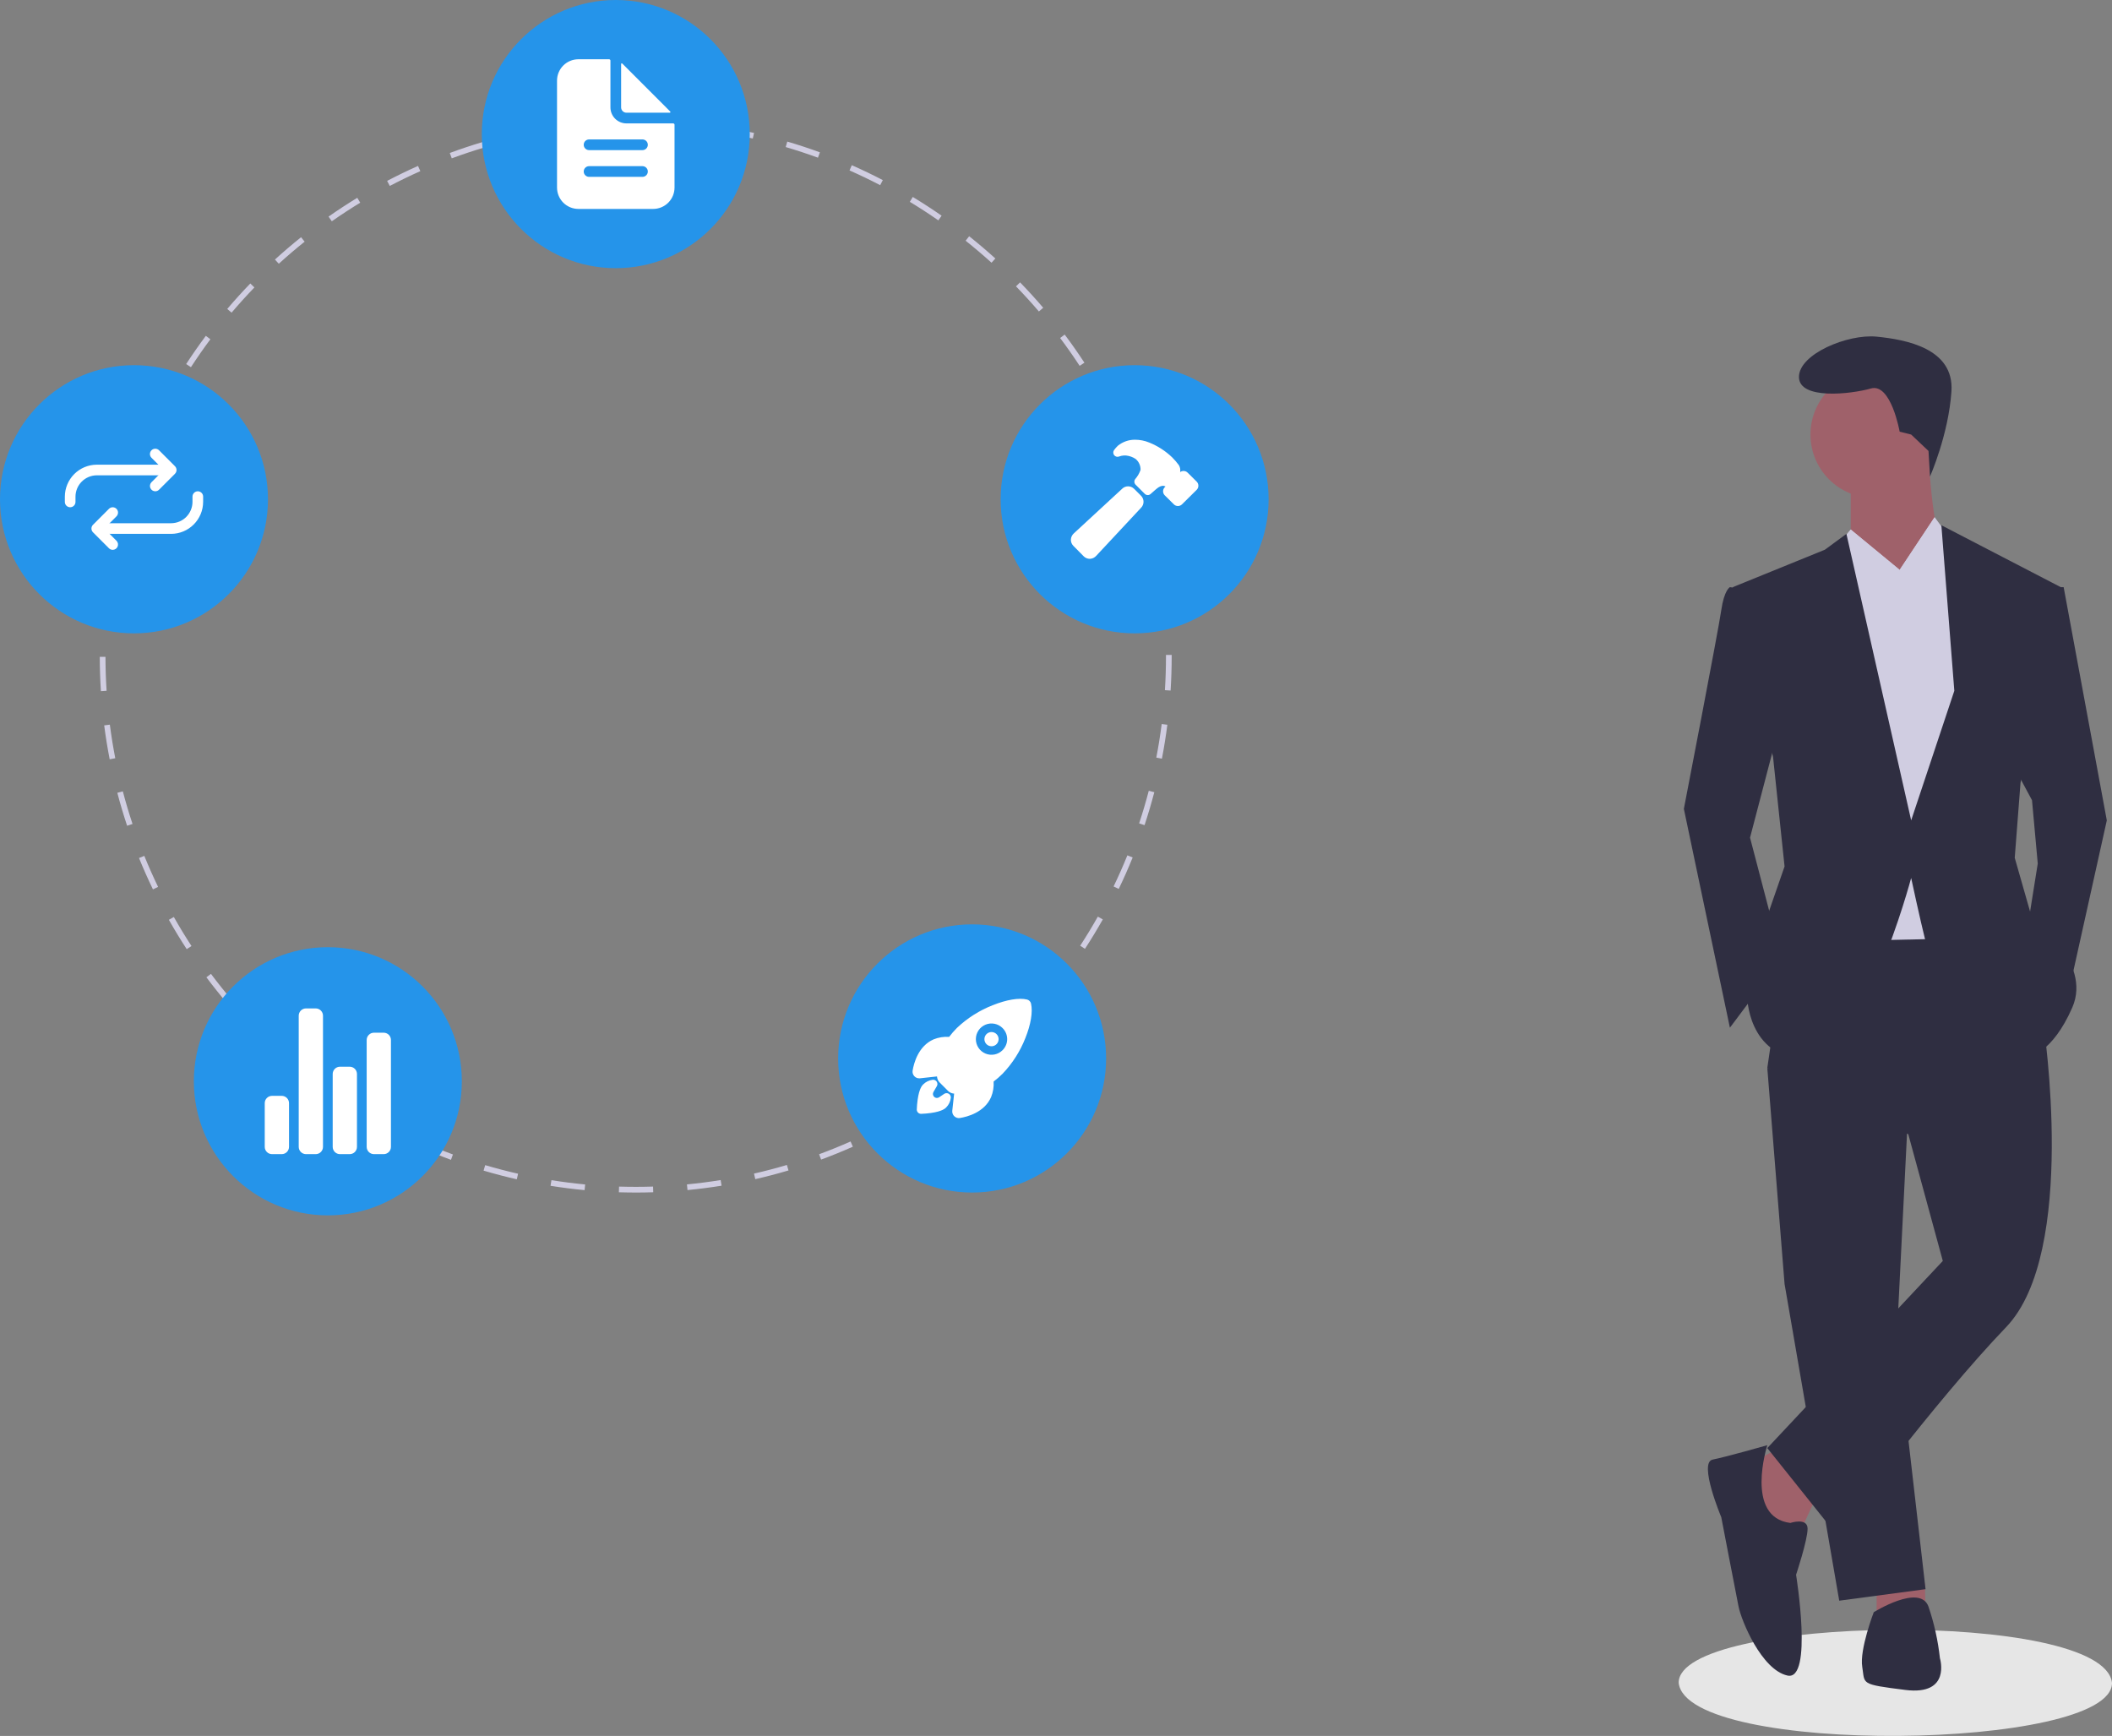 <svg width="528" height="434" viewBox="0 0 528 434" fill="none" xmlns="http://www.w3.org/2000/svg">
<rect x="0" y="0" width="528" height="434" fill="#808080" stroke="none"/>
<g clip-path="url(#clip0_211_792)">
<path d="M528 420.731C528.161 437.639 421.697 439.189 419.669 420.732C419.508 403.825 525.972 402.275 528 420.731Z" fill="#E6E6E6"/>
<path d="M444.703 362.033L436.791 366.352L441.826 382.909L449.738 383.629L454.054 374.271L444.703 362.033Z" fill="#9F616A"/>
<path d="M469.159 395.147V403.065L481.387 402.345L481.216 395.824L469.159 395.147Z" fill="#9F616A"/>
<path d="M441.826 267.011L446.142 321.001L459.808 400.186L481.387 397.306L474.194 334.678L477.072 277.089L441.826 267.011Z" fill="#2F2E41"/>
<path d="M499.369 226.699L447.58 227.419L441.826 267.011L477.071 283.568L485.703 315.242L441.826 362.033L459.089 383.629C459.089 383.629 483.545 350.516 501.527 331.799C519.51 313.083 510.878 256.213 510.878 256.213L499.369 226.699Z" fill="#2F2E41"/>
<path d="M468.44 124.479C477.179 124.479 484.264 117.388 484.264 108.642C484.264 99.895 477.179 92.805 468.44 92.805C459.7 92.805 452.615 99.895 452.615 108.642C452.615 117.388 459.7 124.479 468.44 124.479Z" fill="#9F616A"/>
<path d="M462.686 119.439V135.276L473.475 152.553C473.475 152.553 490.019 140.316 486.422 137.436C482.826 134.557 482.106 112.241 482.106 112.241L462.686 119.439Z" fill="#9F616A"/>
<path d="M462.686 132.397L451.896 145.354L456.212 235.337L490.019 234.617L495.773 156.153L488.58 135.996L483.646 129.278L474.914 142.475L462.686 132.397Z" fill="#D0CDE1"/>
<path d="M445.422 179.188L437.51 209.422L445.422 239.657L432.475 256.933L420.966 202.224C420.966 202.224 429.598 157.592 430.317 152.553C431.036 147.514 432.475 146.794 432.475 146.794L438.229 147.514L445.422 179.188Z" fill="#2F2E41"/>
<path d="M502.965 190.705L508.001 200.064L509.44 215.901L506.562 233.897L516.632 250.455L526.702 205.103L515.913 146.794H511.597L502.965 190.705Z" fill="#2F2E41"/>
<path d="M441.826 361.313C441.826 361.313 431.756 364.193 428.159 364.913C424.563 365.633 430.317 379.31 430.317 379.31C430.317 379.31 433.914 398.026 434.633 401.626C435.352 405.225 440.387 417.463 446.861 418.902C453.335 420.342 449.019 393.707 449.019 393.707C449.019 393.707 451.896 385.069 451.896 382.189C451.896 379.31 447.58 380.75 447.58 380.75C436.072 379.31 441.826 361.313 441.826 361.313Z" fill="#2F2E41"/>
<path d="M465.563 416.743C466.282 421.062 464.843 421.062 476.352 422.502C487.861 423.942 484.984 414.583 484.984 414.583C484.502 410.172 483.538 405.826 482.106 401.626C479.949 395.867 468.44 403.066 468.44 403.066C468.44 403.066 464.843 412.424 465.563 416.743Z" fill="#2F2E41"/>
<path d="M482.125 112.744L482.5 119.146C482.5 119.146 487.141 108.642 487.861 97.844C488.58 87.046 476.352 84.886 469.159 84.166C461.966 83.446 449.738 88.485 449.738 94.244C449.738 100.003 462.686 98.563 467.721 97.124C472.756 95.684 474.914 107.922 474.914 107.922L477.791 108.642L482.125 112.744Z" fill="#2F2E41"/>
<path d="M458.44 137.495L462.686 132.397L474.913 142.475L462.686 151.113L458.44 137.495Z" fill="#D0CDE1"/>
<path d="M488.58 135.996L483.545 129.518L474.913 142.475L485.703 150.394L488.58 135.996Z" fill="#D0CDE1"/>
<path d="M443.264 189.266L446.142 216.621L440.387 233.178L436.791 249.015C436.791 249.015 436.791 264.132 451.177 264.852C465.562 265.572 477.79 219.5 477.79 219.5C477.79 219.5 479.948 229.579 481.387 235.337C482.826 241.096 507.281 264.132 507.281 264.132C507.281 264.132 513.036 263.412 518.071 251.894C523.106 240.377 508.001 229.579 508.001 229.579L503.685 214.461L505.124 195.745L515.194 146.794L485.343 131.317L488.58 172.709L477.791 205.103L461.606 133.477L456.212 137.436L433.194 146.794L443.264 189.266Z" fill="#2F2E41"/>
<path d="M158.993 298.147C157.571 298.135 156.132 298.126 154.719 298.082L154.763 296.656C156.162 296.699 157.591 296.719 158.994 296.72C160.402 296.72 161.837 296.697 163.261 296.651L163.307 298.076C161.867 298.123 160.417 298.147 158.993 298.147ZM146.151 297.544C143.313 297.275 140.448 296.911 137.634 296.462L137.859 295.053C140.643 295.498 143.478 295.858 146.285 296.124L146.151 297.544ZM171.874 297.529L171.738 296.109C174.545 295.84 177.38 295.476 180.164 295.027L180.391 296.436C177.576 296.889 174.711 297.257 171.874 297.529ZM129.203 294.834C126.424 294.203 123.629 293.473 120.894 292.665L121.298 291.297C124.004 292.097 126.769 292.819 129.518 293.442L129.203 294.834ZM188.819 294.798L188.503 293.408C191.258 292.779 194.023 292.054 196.72 291.252L197.126 292.62C194.399 293.43 191.604 294.163 188.819 294.798ZM112.742 289.965C110.061 288.979 107.378 287.894 104.769 286.738L105.346 285.435C107.927 286.577 110.58 287.651 113.233 288.626L112.742 289.965ZM205.274 289.909L204.781 288.57C207.417 287.599 210.062 286.525 212.641 285.38L213.219 286.684C210.612 287.842 207.939 288.927 205.274 289.909ZM97.023 283.005C94.501 281.687 91.981 280.266 89.535 278.782L90.275 277.562C92.694 279.031 95.187 280.436 97.683 281.74L97.023 283.005ZM220.943 282.953L220.283 281.688C222.774 280.385 225.26 278.98 227.674 277.513L228.414 278.732C225.975 280.215 223.461 281.635 220.943 282.953ZM82.335 274.089C79.999 272.457 77.683 270.726 75.451 268.946L76.34 267.83C78.548 269.592 80.839 271.304 83.151 272.919L82.335 274.089ZM235.602 274.038L234.785 272.869C237.097 271.253 239.385 269.541 241.587 267.78L242.477 268.895C240.251 270.674 237.938 272.404 235.602 274.038ZM68.91 263.373C66.797 261.454 64.721 259.443 62.738 257.397L63.761 256.404C65.723 258.428 67.778 260.417 69.868 262.317L68.91 263.373ZM249.011 263.323L248.052 262.267C250.138 260.372 252.191 258.381 254.156 256.352L255.179 257.344C253.194 259.395 251.118 261.407 249.011 263.323ZM56.96 251.042C55.11 248.871 53.307 246.614 51.599 244.332L52.74 243.476C54.43 245.734 56.214 247.968 58.044 250.115L56.96 251.042ZM260.956 250.982L259.871 250.057C261.701 247.908 263.485 245.672 265.175 243.411L266.316 244.265C264.609 246.55 262.805 248.811 260.956 250.982ZM46.678 237.294C45.119 234.904 43.618 232.436 42.218 229.958L43.459 229.256C44.844 231.707 46.329 234.149 47.872 236.514L46.678 237.294ZM271.239 237.216L270.045 236.438C271.588 234.069 273.073 231.622 274.459 229.166L275.7 229.866C274.3 232.35 272.799 234.823 271.239 237.216ZM38.237 222.353C36.997 219.786 35.825 217.147 34.755 214.51L36.075 213.974C37.135 216.582 38.294 219.192 39.521 221.732L38.237 222.353ZM279.682 222.242L278.399 221.622C279.625 219.078 280.785 216.461 281.845 213.84L283.166 214.375C282.094 217.024 280.922 219.671 279.682 222.242ZM31.78 206.449C30.878 203.739 30.054 200.968 29.331 198.211L30.71 197.849C31.425 200.576 32.24 203.318 33.132 205.998L31.78 206.449ZM286.136 206.298L284.783 205.849C285.67 203.172 286.482 200.429 287.195 197.697L288.575 198.058C287.853 200.82 287.033 203.592 286.136 206.298ZM27.419 189.834C26.874 187.035 26.413 184.182 26.049 181.352L27.463 181.169C27.823 183.969 28.279 186.792 28.818 189.561L27.419 189.834ZM290.477 189.677L289.078 189.407C289.613 186.639 290.066 183.815 290.423 181.012L291.837 181.193C291.476 184.026 291.018 186.88 290.477 189.677ZM25.225 172.799C25.042 169.956 24.948 167.066 24.945 164.209L26.37 164.208C26.373 167.035 26.467 169.894 26.648 172.707L25.225 172.799ZM292.651 172.64L291.229 172.549C291.406 169.739 291.496 166.879 291.496 164.052L291.495 163.739H292.921L292.921 164.047C292.921 166.909 292.83 169.798 292.651 172.64ZM26.628 155.71L25.205 155.622C25.382 152.773 25.652 149.895 26.009 147.067L27.423 147.246C27.07 150.044 26.803 152.892 26.628 155.71ZM291.209 155.242C291.024 152.422 290.746 149.575 290.384 146.781L291.797 146.597C292.163 149.422 292.445 152.298 292.632 155.149L291.209 155.242ZM28.758 138.851L27.359 138.581C27.896 135.781 28.533 132.961 29.251 130.199L30.63 130.558C29.92 133.291 29.29 136.08 28.758 138.851ZM289.018 138.391C288.475 135.619 287.834 132.831 287.116 130.105L288.494 129.741C289.221 132.497 289.867 135.315 290.417 138.116L289.018 138.391ZM33.033 122.404L31.68 121.956C32.575 119.246 33.571 116.527 34.641 113.875L35.962 114.409C34.904 117.033 33.919 119.722 33.033 122.404ZM284.686 121.959C283.791 119.281 282.797 116.599 281.733 113.987L283.053 113.448C284.129 116.089 285.133 118.8 286.037 121.506L284.686 121.959ZM39.401 106.622L38.116 106.003C39.352 103.431 40.689 100.864 42.089 98.374L43.331 99.074C41.946 101.537 40.624 104.076 39.401 106.622ZM278.279 106.233C277.051 103.699 275.724 101.17 274.332 98.713L275.572 98.01C276.979 100.492 278.321 103.05 279.561 105.61L278.279 106.233ZM47.737 91.796L46.542 91.019C48.097 88.627 49.75 86.254 51.456 83.965L52.599 84.817C50.911 87.082 49.275 89.43 47.737 91.796ZM269.91 91.461C268.368 89.103 266.727 86.763 265.033 84.504L266.173 83.647C267.886 85.931 269.544 88.297 271.103 90.679L269.91 91.461ZM57.895 78.165L56.809 77.241C58.655 75.067 60.596 72.925 62.577 70.873L63.602 71.864C61.642 73.894 59.722 76.014 57.895 78.165ZM259.722 77.871C257.889 75.726 255.962 73.613 253.997 71.588L255.019 70.594C257.006 72.64 258.952 74.776 260.804 76.944L259.722 77.871ZM69.698 65.941L68.739 64.887C70.848 62.964 73.044 61.086 75.267 59.306L76.158 60.42C73.959 62.181 71.785 64.039 69.698 65.941ZM247.883 65.682C245.792 63.789 243.613 61.937 241.404 60.178L242.292 59.061C244.524 60.839 246.727 62.711 248.839 64.625L247.883 65.682ZM82.954 55.323L82.136 54.155C84.468 52.519 86.885 50.938 89.318 49.454L90.06 50.672C87.653 52.14 85.261 53.705 82.954 55.323ZM234.588 55.096C232.267 53.48 229.869 51.92 227.458 50.461L228.196 49.24C230.632 50.715 233.057 52.291 235.402 53.925L234.588 55.096ZM97.446 46.487L96.784 45.224C99.304 43.901 101.901 42.643 104.503 41.483L105.083 42.786C102.509 43.933 99.939 45.179 97.446 46.487ZM220.045 46.292C217.542 44.988 214.963 43.748 212.378 42.607L212.954 41.302C215.566 42.455 218.173 43.708 220.704 45.026L220.045 46.292ZM112.939 39.586L112.444 38.248C115.117 37.259 117.857 36.344 120.59 35.528L120.997 36.896C118.294 37.702 115.583 38.607 112.939 39.586ZM204.487 39.425C201.838 38.455 199.124 37.559 196.42 36.763L196.822 35.394C199.555 36.199 202.299 37.104 204.977 38.085L204.487 39.425ZM129.212 34.731L128.894 33.341C131.667 32.705 134.502 32.151 137.32 31.693L137.549 33.101C134.76 33.554 131.955 34.102 129.212 34.731ZM188.197 34.627C185.449 34.007 182.642 33.469 179.854 33.027L180.077 31.617C182.895 32.065 185.732 32.609 188.51 33.236L188.197 34.627ZM145.973 32.009L145.835 30.59C148.665 30.315 151.548 30.127 154.402 30.032L154.45 31.458C151.625 31.552 148.773 31.738 145.973 32.009ZM171.426 31.965C168.622 31.703 165.769 31.527 162.948 31.443L162.99 30.018C165.841 30.103 168.724 30.28 171.558 30.545L171.426 31.965Z" fill="#D0CDE1"/>
<path d="M153.944 67.047C172.444 67.047 187.441 52.038 187.441 33.524C187.441 15.009 172.444 0 153.944 0C135.444 0 120.447 15.009 120.447 33.524C120.447 52.038 135.444 67.047 153.944 67.047Z" fill="#2594EA"/>
<path d="M283.656 158.346C302.156 158.346 317.153 143.337 317.153 124.822C317.153 106.308 302.156 91.299 283.656 91.299C265.156 91.299 250.159 106.308 250.159 124.822C250.159 143.337 265.156 158.346 283.656 158.346Z" fill="#2594EA"/>
<path d="M243.032 298.147C261.532 298.147 276.529 283.138 276.529 264.623C276.529 246.108 261.532 231.099 243.032 231.099C224.532 231.099 209.535 246.108 209.535 264.623C209.535 283.138 224.532 298.147 243.032 298.147Z" fill="#2594EA"/>
<path d="M81.961 303.853C100.461 303.853 115.458 288.844 115.458 270.329C115.458 251.814 100.461 236.805 81.961 236.805C63.461 236.805 48.464 251.814 48.464 270.329C48.464 288.844 63.461 303.853 81.961 303.853Z" fill="#2594EA"/>
<path d="M33.497 158.346C51.997 158.346 66.994 143.337 66.994 124.822C66.994 106.308 51.997 91.299 33.497 91.299C14.997 91.299 0 106.308 0 124.822C0 143.337 14.997 158.346 33.497 158.346Z" fill="#2594EA"/>
<path d="M168.299 30.851H156.615C155.552 30.851 154.533 30.429 153.782 29.677C153.031 28.925 152.609 27.905 152.609 26.842V15.149C152.609 15.105 152.6 15.061 152.583 15.021C152.567 14.98 152.542 14.943 152.511 14.912C152.48 14.881 152.443 14.857 152.403 14.84C152.362 14.823 152.319 14.815 152.275 14.815H144.597C143.18 14.815 141.822 15.378 140.82 16.38C139.818 17.383 139.256 18.742 139.256 20.16V46.887C139.256 48.305 139.818 49.665 140.82 50.667C141.822 51.67 143.18 52.233 144.597 52.233H163.291C164.708 52.233 166.066 51.67 167.068 50.667C168.07 49.665 168.633 48.305 168.633 46.887V31.185C168.633 31.141 168.624 31.098 168.607 31.057C168.59 31.017 168.566 30.98 168.535 30.949C168.504 30.918 168.467 30.893 168.426 30.876C168.386 30.86 168.343 30.851 168.299 30.851ZM160.621 44.215H147.268C146.913 44.215 146.574 44.074 146.323 43.823C146.073 43.573 145.932 43.233 145.932 42.878C145.932 42.524 146.073 42.184 146.323 41.933C146.574 41.683 146.913 41.542 147.268 41.542H160.621C160.975 41.542 161.314 41.683 161.565 41.933C161.815 42.184 161.956 42.524 161.956 42.878C161.956 43.233 161.815 43.573 161.565 43.823C161.314 44.074 160.975 44.215 160.621 44.215ZM160.621 37.533H147.268C146.913 37.533 146.574 37.392 146.323 37.141C146.073 36.891 145.932 36.551 145.932 36.196C145.932 35.842 146.073 35.502 146.323 35.251C146.574 35.001 146.913 34.86 147.268 34.86H160.621C160.975 34.86 161.314 35.001 161.565 35.251C161.815 35.502 161.956 35.842 161.956 36.196C161.956 36.551 161.815 36.891 161.565 37.141C161.314 37.392 160.975 37.533 160.621 37.533Z" fill="white"/>
<path d="M167.566 27.893L155.564 15.882C155.541 15.859 155.511 15.843 155.479 15.836C155.446 15.83 155.413 15.833 155.383 15.846C155.352 15.859 155.326 15.88 155.308 15.907C155.289 15.935 155.28 15.967 155.279 16V26.842C155.279 27.196 155.42 27.536 155.671 27.787C155.921 28.037 156.261 28.178 156.615 28.178H167.448C167.481 28.178 167.513 28.168 167.541 28.15C167.568 28.131 167.589 28.105 167.602 28.075C167.614 28.044 167.618 28.011 167.611 27.979C167.605 27.946 167.589 27.917 167.566 27.893Z" fill="white"/>
<path d="M247.877 258.019C247.466 258.019 247.069 258.162 246.751 258.423C246.434 258.684 246.217 259.047 246.137 259.45C246.057 259.853 246.119 260.272 246.313 260.634C246.507 260.996 246.82 261.28 247.2 261.437C247.579 261.594 248.001 261.615 248.394 261.496C248.787 261.376 249.127 261.124 249.355 260.782C249.583 260.44 249.685 260.03 249.645 259.621C249.604 259.212 249.423 258.829 249.133 258.539C248.968 258.374 248.772 258.243 248.557 258.154C248.341 258.065 248.11 258.019 247.877 258.019Z" fill="white"/>
<path d="M257.76 250.915V250.909C257.704 250.662 257.58 250.436 257.402 250.256C257.224 250.076 257 249.949 256.754 249.89C254.772 249.406 251.654 249.922 248.198 251.307C244.876 252.599 241.836 254.526 239.247 256.979C238.54 257.683 237.884 258.435 237.282 259.231C235.952 259.139 234.62 259.353 233.386 259.857C229.546 261.549 228.449 265.878 228.157 267.655C228.115 267.907 228.131 268.166 228.205 268.411C228.279 268.656 228.409 268.881 228.584 269.068C228.759 269.255 228.975 269.399 229.214 269.488C229.454 269.578 229.711 269.611 229.965 269.585H229.974L234.252 269.118C234.257 269.173 234.263 269.222 234.268 269.268C234.323 269.79 234.556 270.277 234.927 270.648L237.014 272.738C237.384 273.11 237.871 273.343 238.392 273.398L238.535 273.413L238.069 277.689V277.698C238.047 277.916 238.067 278.135 238.13 278.345C238.192 278.554 238.295 278.749 238.433 278.919C238.57 279.088 238.74 279.229 238.932 279.333C239.124 279.437 239.335 279.502 239.552 279.525C239.603 279.53 239.655 279.533 239.706 279.533C239.799 279.533 239.891 279.526 239.982 279.511C241.768 279.223 246.091 278.139 247.777 274.275C248.276 273.044 248.491 271.717 248.405 270.391C249.204 269.79 249.958 269.133 250.663 268.424C253.113 265.858 255.04 262.84 256.337 259.537C257.714 256.118 258.232 252.974 257.76 250.915ZM250.639 262.555C250.093 263.103 249.397 263.476 248.639 263.627C247.88 263.778 247.094 263.701 246.38 263.406C245.666 263.11 245.055 262.609 244.625 261.966C244.195 261.323 243.965 260.566 243.965 259.793C243.965 259.019 244.194 258.262 244.623 257.619C245.052 256.975 245.662 256.474 246.376 256.177C247.09 255.881 247.876 255.803 248.635 255.953C249.393 256.104 250.09 256.476 250.637 257.023L250.639 257.026C251.372 257.748 251.788 258.732 251.796 259.761C251.804 260.79 251.403 261.781 250.681 262.514L250.639 262.555Z" fill="white"/>
<path d="M236.775 273.306C236.518 273.274 236.257 273.337 236.043 273.483C235.618 273.774 235.191 274.062 234.76 274.342C234.573 274.462 234.351 274.517 234.13 274.495C233.908 274.474 233.7 274.379 233.539 274.226C233.378 274.072 233.273 273.869 233.241 273.649C233.209 273.428 233.252 273.204 233.364 273.011L234.172 271.613C234.287 271.444 234.352 271.245 234.357 271.04C234.362 270.835 234.309 270.633 234.202 270.458C234.096 270.283 233.941 270.142 233.757 270.053C233.573 269.964 233.367 269.93 233.163 269.955C232.266 270.068 231.433 270.477 230.794 271.117C230.55 271.361 229.81 272.103 229.411 274.928C229.298 275.74 229.227 276.557 229.197 277.376C229.194 277.516 229.218 277.655 229.268 277.786C229.318 277.916 229.393 278.035 229.49 278.137C229.586 278.238 229.701 278.32 229.829 278.376C229.956 278.433 230.094 278.464 230.234 278.468C230.243 278.468 230.252 278.468 230.261 278.468H230.288C231.107 278.439 231.924 278.368 232.736 278.255C235.56 277.856 236.301 277.114 236.545 276.871C237.187 276.231 237.595 275.393 237.701 274.492C237.736 274.212 237.657 273.929 237.484 273.707C237.31 273.484 237.055 273.34 236.775 273.306Z" fill="white"/>
<path d="M70.433 288.546H68.006C67.523 288.546 67.06 288.354 66.719 288.012C66.377 287.671 66.186 287.207 66.186 286.724V275.794C66.186 275.311 66.377 274.848 66.719 274.506C67.06 274.164 67.523 273.972 68.006 273.972H70.433C70.916 273.972 71.379 274.164 71.72 274.506C72.061 274.848 72.253 275.311 72.253 275.794V286.724C72.253 287.207 72.061 287.671 71.72 288.012C71.379 288.354 70.916 288.546 70.433 288.546Z" fill="white"/>
<path d="M87.422 288.546H84.995C84.512 288.546 84.049 288.354 83.708 288.012C83.366 287.671 83.174 287.207 83.174 286.724V268.507C83.174 268.024 83.366 267.561 83.708 267.219C84.049 266.878 84.512 266.686 84.995 266.686H87.422C87.904 266.686 88.367 266.878 88.709 267.219C89.05 267.561 89.242 268.024 89.242 268.507V286.724C89.242 287.207 89.05 287.671 88.709 288.012C88.367 288.354 87.904 288.546 87.422 288.546Z" fill="white"/>
<path d="M95.916 288.546H93.489C93.006 288.546 92.543 288.354 92.202 288.012C91.861 287.671 91.669 287.207 91.669 286.724V260.006C91.669 259.523 91.861 259.06 92.202 258.718C92.543 258.376 93.006 258.185 93.489 258.185H95.916C96.399 258.185 96.862 258.376 97.203 258.718C97.545 259.06 97.736 259.523 97.736 260.006V286.724C97.736 287.207 97.545 287.671 97.203 288.012C96.862 288.354 96.399 288.546 95.916 288.546Z" fill="white"/>
<path d="M78.927 288.546H76.5C76.017 288.546 75.555 288.354 75.213 288.012C74.872 287.671 74.68 287.207 74.68 286.724V253.934C74.68 253.451 74.872 252.987 75.213 252.646C75.555 252.304 76.017 252.112 76.5 252.112H78.927C79.41 252.112 79.873 252.304 80.214 252.646C80.556 252.987 80.748 253.451 80.748 253.934V286.724C80.748 286.963 80.7 287.2 80.609 287.421C80.517 287.642 80.383 287.843 80.214 288.012C80.045 288.181 79.845 288.316 79.624 288.407C79.403 288.499 79.166 288.546 78.927 288.546Z" fill="white"/>
<path d="M285.261 123.944L283.527 122.208C283.13 121.811 282.592 121.587 282.03 121.585C281.468 121.584 280.929 121.805 280.529 122.2L268.474 133.335C268.032 133.727 267.761 134.277 267.72 134.867C267.708 135.16 267.755 135.453 267.86 135.726C267.966 136 268.126 136.249 268.332 136.458L270.922 139.079L270.927 139.084C271.327 139.483 271.868 139.708 272.433 139.71H272.512C272.804 139.693 273.091 139.619 273.355 139.492C273.619 139.364 273.855 139.186 274.05 138.967L285.254 126.958C285.654 126.56 285.88 126.02 285.883 125.456C285.885 124.892 285.663 124.35 285.267 123.95L285.261 123.944Z" fill="white"/>
<path d="M299.196 120.436L299.176 120.415L296.9 118.161C296.767 118.028 296.608 117.922 296.434 117.851C296.26 117.78 296.073 117.743 295.885 117.745C295.58 117.745 295.283 117.841 295.036 118.02C295.036 117.991 295.04 117.963 295.042 117.939C295.134 117.357 295.011 116.761 294.696 116.263C294.195 115.586 293.645 114.948 293.05 114.352L293.044 114.347C291.381 112.75 289.425 111.487 287.285 110.629C286.167 110.17 284.969 109.934 283.76 109.935C282.195 109.92 280.674 110.454 279.46 111.442C279.115 111.772 278.799 112.133 278.518 112.52C278.384 112.705 278.313 112.929 278.317 113.158C278.32 113.387 278.396 113.609 278.536 113.791C278.675 113.972 278.869 114.104 279.089 114.167C279.309 114.229 279.543 114.219 279.757 114.138C279.943 114.068 280.134 114.01 280.327 113.963C280.729 113.878 281.142 113.852 281.552 113.886C282.402 113.975 283.216 114.274 283.922 114.756C284.318 115.09 284.633 115.509 284.843 115.982C285.053 116.455 285.153 116.97 285.135 117.487C284.84 118.328 284.389 119.105 283.807 119.779C283.651 119.984 283.575 120.238 283.593 120.495C283.611 120.752 283.721 120.993 283.903 121.175L286.188 123.462C286.38 123.654 286.639 123.766 286.91 123.774C287.182 123.781 287.447 123.684 287.649 123.503C288.295 122.925 289.279 122.055 289.623 121.841C289.918 121.644 290.25 121.513 290.6 121.456C290.86 121.43 291.122 121.486 291.349 121.614C291.351 121.625 291.349 121.637 291.346 121.648C291.342 121.659 291.336 121.669 291.329 121.677L291.208 121.792L291.188 121.811C290.92 122.078 290.768 122.442 290.768 122.821C290.767 123.201 290.917 123.565 291.184 123.833L291.191 123.84L293.467 126.094C293.6 126.227 293.758 126.332 293.932 126.404C294.107 126.475 294.293 126.511 294.481 126.51C294.859 126.51 295.222 126.362 295.492 126.098L299.178 122.454C299.19 122.441 299.203 122.428 299.215 122.415C299.462 122.144 299.598 121.789 299.594 121.422C299.591 121.054 299.449 120.702 299.196 120.436Z" fill="white"/>
<path d="M38.816 122.826C38.553 122.826 38.295 122.748 38.077 122.602C37.858 122.456 37.688 122.248 37.587 122.005C37.486 121.762 37.46 121.494 37.511 121.236C37.563 120.978 37.689 120.741 37.875 120.555L40.924 117.503L37.875 114.452C37.626 114.203 37.486 113.864 37.486 113.511C37.486 113.159 37.626 112.82 37.875 112.571C38.125 112.321 38.463 112.181 38.816 112.181C39.168 112.181 39.506 112.321 39.756 112.571L43.745 116.563C43.868 116.686 43.966 116.833 44.033 116.994C44.1 117.156 44.134 117.329 44.134 117.503C44.134 117.678 44.1 117.851 44.033 118.013C43.966 118.174 43.868 118.321 43.745 118.444L39.756 122.436C39.632 122.56 39.486 122.658 39.325 122.725C39.163 122.792 38.99 122.826 38.816 122.826Z" fill="white"/>
<path d="M17.542 126.818C17.367 126.818 17.194 126.784 17.033 126.717C16.872 126.65 16.725 126.552 16.602 126.428C16.478 126.305 16.38 126.158 16.313 125.997C16.247 125.835 16.212 125.662 16.212 125.487V124.157C16.223 122.043 17.066 120.019 18.559 118.524C20.052 117.029 22.074 116.184 24.186 116.173H41.475C41.828 116.173 42.166 116.313 42.415 116.563C42.664 116.812 42.804 117.151 42.804 117.503C42.804 117.856 42.664 118.195 42.415 118.444C42.166 118.694 41.828 118.834 41.475 118.834H24.19C22.781 118.842 21.433 119.406 20.437 120.404C19.441 121.401 18.879 122.751 18.871 124.161V125.487C18.871 125.662 18.837 125.835 18.77 125.997C18.703 126.158 18.605 126.305 18.482 126.428C18.358 126.552 18.212 126.65 18.051 126.717C17.889 126.784 17.716 126.818 17.542 126.818Z" fill="white"/>
<path d="M28.179 137.463C28.004 137.464 27.831 137.429 27.67 137.363C27.508 137.296 27.362 137.197 27.238 137.074L23.25 133.082C23.126 132.958 23.028 132.811 22.962 132.65C22.895 132.489 22.86 132.316 22.86 132.141C22.86 131.966 22.895 131.793 22.962 131.632C23.028 131.47 23.126 131.323 23.25 131.2L27.238 127.208C27.488 126.959 27.826 126.819 28.178 126.819C28.531 126.819 28.869 126.959 29.118 127.209C29.367 127.458 29.507 127.796 29.507 128.149C29.508 128.502 29.368 128.84 29.119 129.09L26.07 132.141L29.119 135.192C29.305 135.378 29.431 135.615 29.483 135.873C29.534 136.131 29.508 136.399 29.407 136.642C29.306 136.885 29.136 137.093 28.917 137.239C28.699 137.385 28.442 137.463 28.179 137.463Z" fill="white"/>
<path d="M25.519 133.471C25.167 133.471 24.829 133.331 24.579 133.082C24.33 132.832 24.19 132.494 24.19 132.141C24.19 131.788 24.33 131.449 24.579 131.2C24.829 130.95 25.167 130.81 25.519 130.81H42.804C44.213 130.802 45.562 130.238 46.557 129.241C47.553 128.243 48.115 126.893 48.123 125.483V124.157C48.123 123.804 48.263 123.465 48.512 123.216C48.762 122.966 49.1 122.826 49.453 122.826C49.805 122.826 50.143 122.966 50.393 123.216C50.642 123.465 50.782 123.804 50.782 124.157V125.487C50.772 127.601 49.928 129.625 48.435 131.12C46.942 132.615 44.92 133.46 42.808 133.471L25.519 133.471Z" fill="white"/>
</g>
<defs>
<clipPath id="clip0_211_792">
<rect width="528" height="434" fill="white"/>
</clipPath>
</defs>
</svg>
